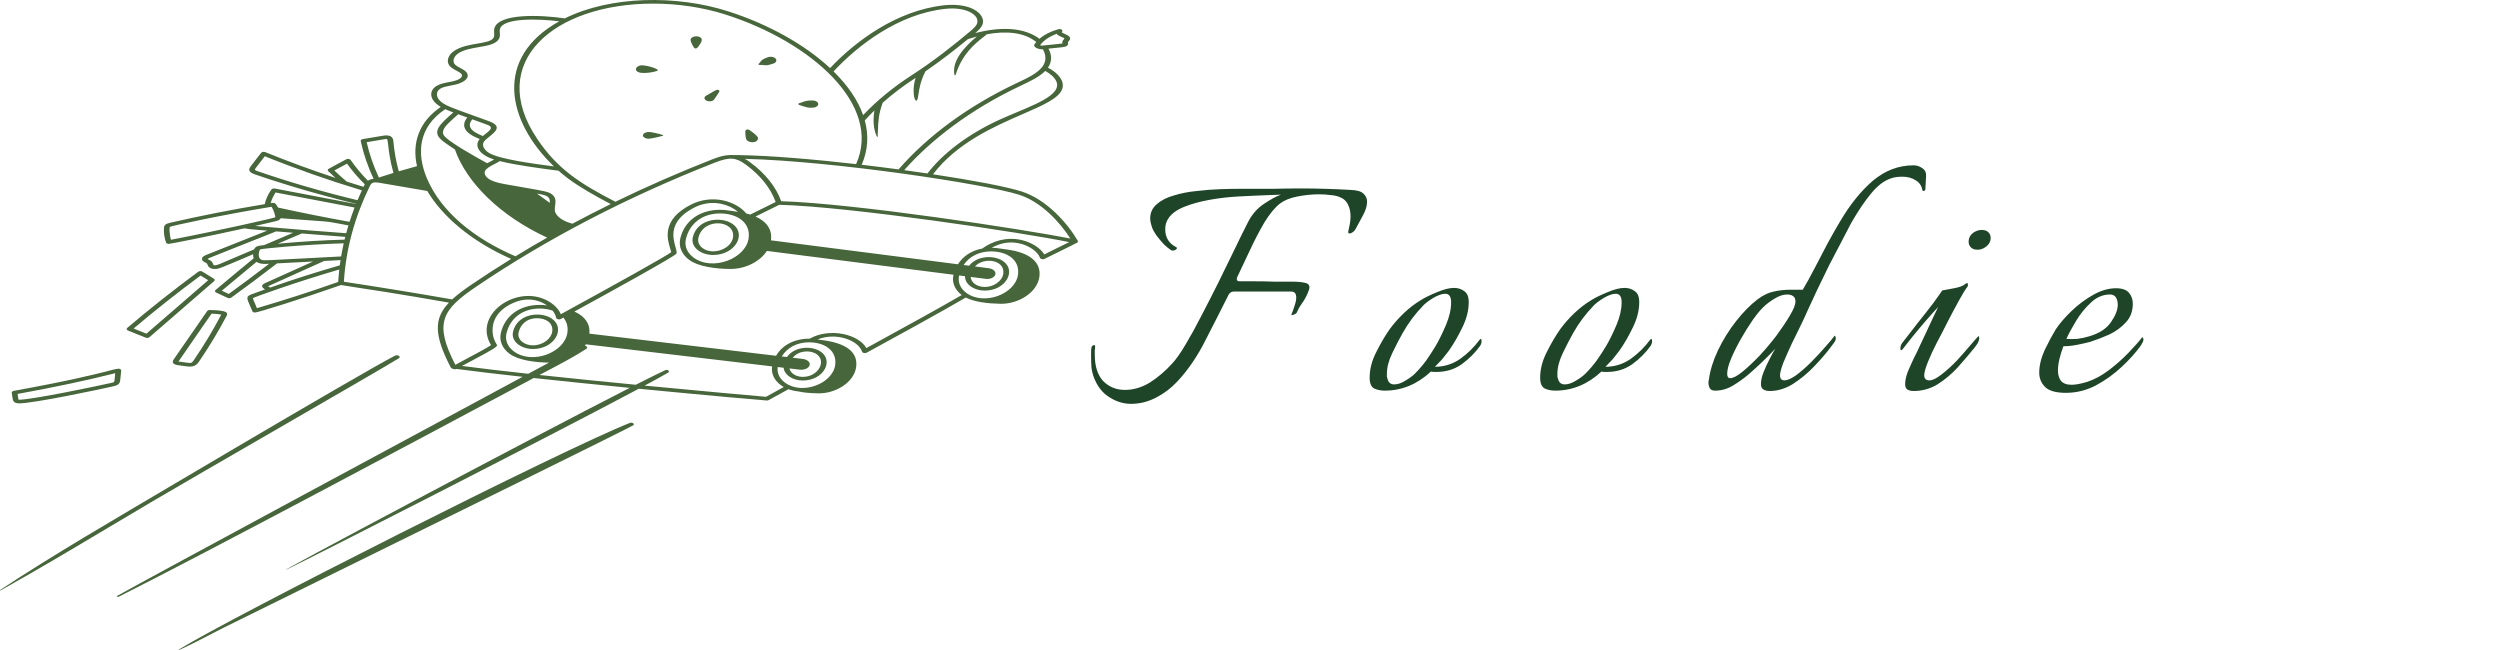 <svg width="327" height="85" viewBox="0 0 327 85" fill="none" xmlns="http://www.w3.org/2000/svg">
<path fill-rule="evenodd" clip-rule="evenodd" d="M67.107 43.381C66.808 44.644 68.125 45.648 69.712 45.648C72.544 45.648 74.013 42.959 72.192 41.687C70.759 40.686 67.681 40.968 67.107 43.381ZM72.233 43.378C72.106 44.291 71.014 45.172 69.713 45.172C68.602 45.172 67.603 44.444 67.839 43.453C68.057 42.532 68.824 41.623 70.246 41.623C71.397 41.623 72.393 42.23 72.233 43.378Z" fill="#47663B"/>
<path d="M83.737 8.557C84.402 8.442 86.368 9.043 85.995 9.251C85.921 9.292 85.053 9.596 83.943 9.534C83.002 9.483 82.93 8.775 83.737 8.557Z" fill="#47663B"/>
<path d="M91.704 4.983C91.522 4.762 90.993 4.664 90.618 4.85C90.444 4.937 90.315 5.075 90.327 5.222C90.363 5.63 90.761 6.215 90.807 6.272C90.887 6.368 91.097 6.355 91.181 6.272C91.382 6.075 91.903 5.396 91.778 5.096L91.704 4.983Z" fill="#47663B"/>
<path d="M99.458 8.094C99.581 7.916 99.704 7.738 100.436 7.485C101.026 7.28 101.696 7.618 101.522 8.021C101.475 8.132 101.343 8.25 101.183 8.305C100.388 8.58 100.194 8.554 99.924 8.518C99.783 8.499 99.623 8.478 99.347 8.494C99.208 8.503 99.176 8.391 99.244 8.336C99.35 8.251 99.404 8.173 99.458 8.094Z" fill="#47663B"/>
<path d="M94.001 11.779C93.8 11.68 93.647 11.769 92.904 12.203C92.746 12.295 92.561 12.403 92.344 12.528C92.113 12.66 92.033 12.978 92.411 13.165C92.713 13.315 93.175 13.278 93.388 13.046C93.503 12.874 93.603 12.728 93.689 12.603C94.12 11.973 94.189 11.873 94.001 11.779Z" fill="#47663B"/>
<path d="M97.514 17.073C97.582 16.955 97.766 16.899 97.947 16.959C98.021 16.984 99.17 17.768 99.152 18.081C99.111 18.812 97.751 18.733 97.581 18.145C97.537 18 97.433 17.21 97.514 17.073Z" fill="#47663B"/>
<path d="M106.282 13.141C105.605 13.109 105.189 13.269 104.895 13.382C104.773 13.428 104.673 13.467 104.584 13.48C104.38 13.511 104.38 13.714 104.584 13.745C104.584 13.745 104.586 13.746 104.588 13.746L104.605 13.752L104.643 13.765C104.803 13.819 105.25 13.969 105.631 14.061C105.777 14.096 106.011 14.094 106.262 14.085C107.255 14.053 107.3 13.188 106.282 13.141Z" fill="#47663B"/>
<path d="M84.861 17.266C85.018 17.271 85.174 17.278 85.317 17.319C85.658 17.383 87.01 17.648 86.701 17.761C86.626 17.788 85.297 18.132 84.861 18.146C84.28 18.164 83.722 17.695 84.395 17.359C84.529 17.293 84.692 17.261 84.861 17.266Z" fill="#47663B"/>
<path fill-rule="evenodd" clip-rule="evenodd" d="M95.823 29.293C94.337 28.255 91.2 28.582 90.619 31.03C90.311 32.33 91.665 33.351 93.285 33.351C96.178 33.351 97.69 30.598 95.823 29.293ZM95.882 31.027C95.669 32.558 93.249 33.457 91.897 32.451C91.429 32.103 91.23 31.611 91.351 31.102C91.992 28.398 96.196 28.781 95.882 31.027Z" fill="#47663B"/>
<path fill-rule="evenodd" clip-rule="evenodd" d="M58.721 39.582C51.762 38.367 48.139 37.825 46.256 37.544C45.394 37.415 44.897 37.34 44.611 37.281C39.222 39.177 33.693 40.879 33.364 40.879C33.198 40.879 33.051 40.807 33.007 40.703C32.898 40.443 32.799 40.218 32.713 40.023C32.256 38.988 32.161 38.772 32.882 38.504C33.473 38.284 34.069 38.068 34.667 37.853C34.649 37.841 34.631 37.83 34.612 37.818L34.583 37.799C34.157 37.527 34.186 37.252 34.661 37.038L40.95 34.207L36.24 34.45C34.28 35.963 32.274 37.464 30.255 38.926C30.182 38.979 30.081 39.006 29.978 39.006C29.845 39.006 29.824 38.996 29.153 38.679L29.151 38.679L29.148 38.677C28.931 38.575 28.648 38.441 28.272 38.266C28.102 38.187 28.07 38.034 28.195 37.929C29.824 36.557 31.499 35.166 33.182 33.785C33.12 33.625 33.097 33.445 33.107 33.255C28.596 35.183 28.574 35.183 28.109 35.182L28.079 35.182C27.81 35.182 27.579 35.119 27.404 34.992C27.242 34.875 27.188 34.736 27.145 34.624L27.143 34.62C27.081 34.456 27.075 34.45 26.87 34.344L26.869 34.343C26.689 34.25 26.446 34.123 26.419 33.902C26.382 33.581 26.843 33.396 27.016 33.326L34.96 30.168C34.657 30.143 34.387 30.121 34.146 30.101L34.139 30.101C32.88 29.997 32.392 29.957 31.953 29.871C27.037 30.96 22.302 31.899 22.078 31.899C21.904 31.899 21.756 31.823 21.717 31.716C21.492 31.094 21.401 30.455 21.447 29.817C21.475 29.417 21.699 29.266 22.217 29.146C26.25 28.219 30.319 27.418 34.624 26.703C34.772 26.041 35.065 25.398 35.5 24.788C35.577 24.681 35.765 24.627 35.941 24.659L46.56 26.683L46.569 26.66C43.741 25.979 38.556 24.605 33.353 22.813C32.549 22.536 32.429 22.226 32.799 21.746C33.107 21.347 33.346 21.035 33.533 20.79L33.534 20.789C34.131 20.008 34.205 19.912 34.321 19.881C34.342 19.875 34.363 19.872 34.389 19.867C34.49 19.849 34.598 19.859 34.687 19.895C37.663 21.107 40.742 22.238 43.886 23.276C43.559 22.983 43.241 22.686 42.93 22.386C42.826 22.286 42.856 22.151 43 22.073L45.287 20.838L45.286 20.839C45.47 20.74 45.76 20.776 45.863 20.924C46.514 21.864 47.271 22.771 48.125 23.64C48.311 23.51 48.548 23.423 48.863 23.393C48.106 21.779 47.544 20.127 47.182 18.456C47.157 18.336 47.274 18.223 47.456 18.193L50.098 17.751C50.962 17.605 51.402 17.858 51.452 18.45C51.563 19.775 51.8 21.098 52.161 22.406C52.949 22.172 53.744 21.948 54.545 21.732C53.857 18.732 54.794 15.92 57.656 13.985C56.083 13.068 56.117 11.86 57.063 11.264C57.538 10.964 58.156 10.847 58.74 10.736C58.936 10.699 59.128 10.662 59.31 10.62C59.931 10.476 60.514 10.154 60.428 9.819C60.371 9.597 60.054 9.428 59.703 9.242C59.456 9.111 59.194 8.972 58.993 8.799C58.224 8.138 58.605 7.184 59.419 6.644C60.285 6.069 61.448 5.872 62.457 5.701C63.453 5.533 64.3 5.389 64.562 4.932C64.66 4.761 64.647 4.53 64.633 4.291C64.621 4.099 64.61 3.902 64.656 3.726C65.184 1.706 70.773 1.944 73.88 2.404C79.853 -0.56 88.472 -0.68 95.23 1.478C100.383 3.124 105.192 5.762 108.573 8.907C111.889 5.398 117.239 1.388 123.463 0.694C124.794 0.547 126.043 0.671 126.984 1.045C128.134 1.503 128.773 2.358 128.538 3.126C128.402 3.572 128.008 3.947 127.568 4.32C130.614 3.546 133.776 3.451 135.967 5.074C136.604 4.525 137.466 4.085 138.449 3.819C138.819 3.719 139.138 4.02 138.857 4.204L138.858 4.205C138.929 4.284 139.091 4.357 139.27 4.437C139.721 4.64 140.282 4.893 139.772 5.408C139.68 5.499 139.68 5.5 139.693 5.566L139.697 5.583C139.761 5.947 139.499 6.12 138.937 6.178L137.141 6.363C137.614 7.213 137.592 8.102 137.072 8.853C138.404 9.525 139.275 10.6 138.948 11.606C138.548 12.842 136.452 13.755 133.753 14.932C130.042 16.549 125.19 18.664 122.035 22.797C127.317 23.594 131.704 24.429 133.647 25.053C136.887 26.093 139.62 29.176 140.977 31.499C141.055 31.632 140.932 31.767 140.746 31.808C140.743 31.811 140.741 31.813 140.739 31.816C140.707 31.849 140.649 31.871 136.623 33.862C136.407 33.968 136.099 33.894 136.037 33.728C135.73 32.9 134.62 32.122 133.339 31.837C131.954 31.528 130.763 31.832 129.712 32.407C130.14 32.41 130.33 32.438 130.915 32.523C131.133 32.555 131.405 32.595 131.765 32.644L131.763 32.644C134.728 33.052 136.214 34.319 135.951 36.211C135.663 38.281 133.179 39.791 130.837 39.735C129.299 39.703 127.521 39.528 126.321 38.918C123.395 40.644 116.661 44.332 113.36 46.132C113.145 46.249 112.815 46.175 112.758 45.999C112.273 44.488 109.314 43.425 106.952 44.396C107.038 44.411 107.123 44.429 107.208 44.448L107.207 44.448C110.773 44.816 112.249 46.112 111.984 48.013C111.703 50.035 109.273 51.505 106.994 51.45C105.906 51.427 105.051 51.344 104.398 51.195C103.942 51.148 103.518 51.05 103.135 50.908C102.054 51.516 100.918 52.13 100.541 52.333C100.475 52.369 100.39 52.389 100.304 52.389C100.09 52.389 92.51 51.719 83.55 50.848C71.824 57.102 40.255 73.187 37.54 74.463C34.702 75.797 68.979 57.567 82.364 50.732C78.222 50.326 73.847 49.883 69.809 49.446C55.141 57.275 27.667 71.935 15.526 78.055C15.395 78.121 15.207 78.008 15.338 77.934C19.257 75.721 59.152 54.235 68.353 49.287C65.088 48.928 62.1 48.576 59.713 48.258C59.44 48.385 59.025 48.192 58.964 48.075C56.744 43.813 56.742 41.665 58.721 39.582ZM67.42 33.524C68.78 32.693 70.163 31.879 71.569 31.082C65.396 28.227 61.03 23.886 59.497 19.541C59.032 19.245 58.581 18.94 58.148 18.625C57.033 17.811 56.708 17.137 58.151 15.743C58.516 15.391 58.897 15.046 59.293 14.707C58.941 14.578 58.58 14.44 58.235 14.282C54.68 16.654 54.492 20.093 55.818 23.274C57.684 27.752 62.105 31.244 67.42 33.524ZM66.859 33.867C61.647 31.569 57.859 28.307 55.884 24.978C53.127 24.512 50.876 24.128 49.799 23.937C48.796 23.76 48.602 23.867 48.345 24.392C46.375 28.433 45.242 32.623 44.98 36.852C49.701 37.567 54.434 38.34 59.145 39.163C59.832 38.526 60.702 37.881 61.749 37.172C63.412 36.044 65.116 34.942 66.859 33.867ZM70.558 49.047C74.666 49.488 79.052 49.928 83.16 50.326C84.976 49.403 86.327 48.734 87.033 48.413C87.326 48.281 87.666 48.577 87.411 48.729C86.832 49.073 85.762 49.663 84.317 50.438C92.344 51.211 99.077 51.804 100.192 51.901C100.985 51.473 101.799 51.026 102.516 50.624C101.422 50.01 100.819 48.996 100.994 47.923L76.623 45.035C76.587 45.093 76.55 45.151 76.511 45.207C76.754 45.261 76.903 45.492 76.682 45.634C75.077 46.671 73.306 47.602 71.541 48.529L71.533 48.533C71.208 48.705 70.882 48.876 70.558 49.047ZM69.095 48.889C65.896 48.539 62.915 48.192 60.428 47.867C61.039 47.538 61.58 47.249 62.056 46.995C64.398 45.744 65.171 45.332 64.986 45.078C64.807 44.832 64.556 44.268 64.488 43.882C64.146 41.958 65.21 40.364 67.408 39.508C68.394 39.124 69.418 39.078 70.372 39.373C70.803 39.506 71.204 39.706 71.55 39.95C71.175 39.896 70.962 39.878 70.561 39.882C67.981 39.891 66.047 41.289 65.516 43.532C65.272 44.556 65.684 45.554 66.644 46.269C67.801 47.129 70.027 47.415 71.815 47.428C71.757 47.459 71.698 47.49 71.64 47.521C71.584 47.552 71.528 47.582 71.471 47.612L71.215 47.75L71.209 47.754C70.865 47.939 70.521 48.124 70.176 48.308C70.036 48.383 69.665 48.582 69.095 48.889ZM72.28 40.627C71.765 40.448 71.18 40.356 70.565 40.357C68.375 40.361 66.721 41.609 66.247 43.603C66.036 44.49 66.386 45.348 67.205 45.958C69.622 47.756 73.855 46.108 74.215 43.517C74.327 42.712 74.116 42.048 73.685 41.541C73.571 41.603 73.46 41.663 73.353 41.722C73.132 41.843 72.785 41.759 72.747 41.571C72.682 41.247 72.518 40.925 72.28 40.627ZM75.129 40.752C76.529 41.378 77.212 42.365 77.097 43.642L101.511 46.534C102.413 44.983 104.159 44.271 105.912 44.295C108.509 42.829 112.307 43.704 113.32 45.53C118.361 42.779 123.477 39.944 125.794 38.592C124.817 37.853 124.479 36.821 124.724 35.936L100.31 32.821C99.413 34.195 97.546 35.178 95.567 35.178C93.726 35.178 91.357 34.893 90.142 33.989C89.157 33.257 88.736 32.234 88.984 31.185C89.531 28.885 91.512 27.451 94.156 27.442C94.669 27.439 94.874 27.469 95.533 27.566C95.763 27.6 96.047 27.642 96.419 27.693C96.457 27.698 96.495 27.704 96.533 27.709C95.992 27.241 95.23 26.86 94.4 26.675C93.556 26.487 92.251 26.415 90.831 27.138C87.387 28.892 88.013 31.102 88.362 32.336C88.476 32.738 88.56 33.036 88.466 33.182C88.223 33.554 80.093 38.038 75.129 40.752ZM98.13 28.066C97.96 28.012 97.782 27.962 97.597 27.916C96.992 27.153 95.883 26.502 94.643 26.226C93.202 25.905 91.685 26.097 90.373 26.765C86.51 28.732 87.283 31.269 87.655 32.489C87.72 32.703 87.795 32.948 87.801 32.977C87.414 33.346 80.322 37.297 73.355 41.098C72.972 40.17 71.957 39.336 70.694 38.945C66.766 37.729 61.979 41.448 64.227 45.143C63.763 45.473 62.235 46.286 60.94 46.976C60.412 47.257 59.922 47.518 59.559 47.717C56.73 42.235 57.825 40.523 62.286 37.498C71.528 31.235 82.024 25.776 93.487 21.276C95.456 20.503 96.262 20.593 97.53 21.517C99.448 22.914 100.802 24.607 101.457 26.42L98.13 28.066ZM98.817 28.324C100.318 28.987 101.025 30.052 100.841 31.435L125.297 34.567C125.972 33.494 127.086 32.769 128.473 32.511C129.818 31.54 131.629 30.953 133.581 31.387C134.911 31.684 136.084 32.433 136.591 33.278L139.849 31.667C133.678 30.407 111.193 27.028 101.924 26.788L98.817 28.324ZM121.31 22.689C123.305 20.073 126.651 17.514 130.805 15.628C131.5 15.312 132.229 15.007 132.949 14.706C136.457 13.238 139.734 11.867 137.591 9.889C137.337 9.655 137.041 9.452 136.716 9.278C135.952 10.055 134.768 10.615 133.586 11.174C133.511 11.21 133.436 11.245 133.361 11.281C126.945 14.324 121.803 18.261 118.267 22.256C119.303 22.397 120.321 22.542 121.31 22.689ZM117.532 22.156C121.334 17.79 126.581 13.908 132.921 10.899L133.047 10.839L133.185 10.774C134.402 10.199 135.689 9.591 136.339 8.738C136.855 8.06 136.872 7.231 136.397 6.44C135.845 6.498 135.067 6.14 135.305 5.797C135.378 5.693 135.458 5.591 135.545 5.491C133.932 4.196 131.553 4.024 129.053 4.488C128.969 4.588 128.797 4.722 128.567 4.9C127.658 5.607 125.847 7.014 124.987 9.809C124.969 9.867 124.852 9.845 124.842 9.797C124.472 8.012 126.058 6.203 127.767 4.776C127.392 4.874 127.003 4.988 126.612 5.112C125.039 6.405 123.139 7.902 121.049 9.33C120.387 10.609 120.235 11.645 120.134 12.332C120.077 12.717 120.037 12.993 119.931 13.139C119.902 13.181 119.807 13.174 119.774 13.139C119.479 12.83 119.49 11.862 119.513 11.515C119.541 11.061 119.626 10.618 119.761 10.184C118.206 11.188 116.766 12.277 115.458 13.437C114.92 14.914 114.885 15.761 114.831 17.059C114.821 17.312 114.809 17.582 114.794 17.877C114.792 17.912 114.716 17.918 114.7 17.885C114.191 16.784 114.194 15.585 114.373 14.447C113.936 14.873 113.516 15.307 113.114 15.75C113.635 17.657 113.554 19.614 112.71 21.551C114.331 21.741 115.95 21.944 117.532 22.156ZM111.979 21.466C115.433 13.733 106.094 5.479 94.9 1.904C91.897 0.945 88.623 0.473 85.435 0.473C72.435 0.473 63.515 8.141 70.267 18.168C72.888 22.061 75.753 23.952 80.496 26.39C84.549 24.419 88.755 22.576 93.1 20.87C94.683 20.249 95.176 20.258 96.459 20.284C96.541 20.285 96.628 20.287 96.718 20.288C100.857 20.361 106.405 20.828 111.979 21.466ZM79.881 26.691C77.819 25.621 75.697 24.392 74.34 23.375C73.639 22.85 73.355 22.591 73.211 22.46C73.121 22.378 73.086 22.346 73.038 22.331C73.008 22.32 72.972 22.316 72.914 22.31C72.882 22.307 72.843 22.303 72.794 22.296L72.729 22.288C70.611 22.011 67.528 21.609 65.369 21.074C65.141 21.221 64.884 21.355 64.632 21.485C64.09 21.767 63.573 22.035 63.428 22.401C63.251 22.847 63.7 23.308 64.222 23.567C64.841 23.873 65.638 24.015 66.409 24.151C67.233 24.297 67.929 24.419 68.52 24.521C71.378 25.02 71.753 25.085 72.201 25.425C72.755 25.847 72.68 26.387 72.609 26.894C72.579 27.107 72.55 27.315 72.569 27.505C72.651 28.312 73.697 28.958 74.875 29.26C76.516 28.381 78.185 27.525 79.881 26.691ZM119.266 9.831C116.844 11.39 114.703 13.15 112.897 15.056C112.194 13.056 110.842 11.124 109.028 9.342C112.246 5.888 117.517 1.839 123.589 1.163C126.447 0.845 128.133 1.988 127.812 3.034C127.698 3.408 127.329 3.739 126.896 4.101C124.905 5.765 122.238 7.919 119.266 9.831ZM70.435 25.357C71.563 25.557 71.981 25.734 71.913 26.534C71.154 25.971 70.709 25.66 70.471 25.493C70.291 25.368 70.229 25.325 70.238 25.317C70.243 25.313 70.269 25.319 70.307 25.329C70.341 25.337 70.385 25.348 70.435 25.357ZM63.724 21.352L63.602 21.285C62.403 20.625 58.368 18.407 57.999 17.614C57.754 17.088 58.25 16.506 58.767 16.006C59.142 15.645 59.534 15.29 59.942 14.943L61.13 15.373C60.736 15.824 60.607 16.327 60.802 16.781C61.08 17.427 61.897 17.842 62.744 18.186C62.034 19.004 62.542 20.197 64.633 20.867C64.491 20.949 64.332 21.031 64.169 21.115C64.02 21.192 63.868 21.271 63.724 21.352ZM61.779 15.608C62.159 15.745 62.473 15.859 62.734 15.953C63.807 16.338 63.981 16.401 64.103 16.513C64.411 16.797 64.001 17.121 63.484 17.53C63.378 17.614 63.267 17.701 63.158 17.792C62.406 17.488 61.727 17.148 61.516 16.655C61.362 16.298 61.5 15.926 61.779 15.608ZM57.57 13.205C57.073 12.734 56.942 12.005 57.583 11.602C57.926 11.385 58.425 11.29 58.952 11.19C59.154 11.152 59.36 11.113 59.563 11.066C60.473 10.855 61.319 10.363 61.16 9.74C61.058 9.342 60.6 9.1 60.175 8.875C59.952 8.757 59.737 8.643 59.587 8.514C59.061 8.062 59.368 7.362 59.952 6.974C60.668 6.498 61.678 6.326 62.635 6.162C63.789 5.965 64.866 5.781 65.258 5.096C65.418 4.817 65.395 4.55 65.374 4.297C65.36 4.127 65.346 3.962 65.388 3.804C65.794 2.248 70.715 2.479 73.151 2.788C64.567 7.549 66.266 15.819 72.452 21.765L72.237 21.737C70.067 21.454 65.367 20.842 63.984 20.018C63.384 19.661 62.957 19.034 63.304 18.528C63.444 18.324 63.72 18.104 64.007 17.873C64.82 17.222 65.73 16.493 63.942 15.845C63.174 15.566 62.504 15.326 61.918 15.116L61.917 15.115C59.021 14.076 58.164 13.769 57.571 13.204L57.57 13.205ZM139.151 5.149C139.187 5.112 139.225 5.073 139.23 5.053C139.248 4.982 138.895 4.847 138.762 4.796C138.568 4.722 138.34 4.588 138.217 4.421C137.279 4.759 136.506 5.285 136.04 5.909C136.108 5.939 136.209 5.969 136.263 5.971C136.999 5.896 137.53 5.842 137.916 5.803C138.829 5.71 138.924 5.7 138.983 5.683C138.97 5.682 138.965 5.658 138.962 5.639L138.961 5.637C138.926 5.435 138.96 5.341 139.148 5.152L139.151 5.149ZM33.701 22.395C37.904 23.841 42.288 25.113 46.763 26.185C46.944 25.754 47.133 25.324 47.332 24.896C42.973 23.579 38.711 22.083 34.637 20.438C34.375 20.778 34.164 21.049 33.995 21.266C33.345 22.101 33.314 22.141 33.341 22.208C33.37 22.28 33.589 22.356 33.698 22.393L33.701 22.395ZM47.639 24.25C47.609 24.312 47.579 24.374 47.549 24.436C46.815 24.214 46.084 23.987 45.356 23.755C44.791 23.279 44.248 22.794 43.729 22.3L45.389 21.404C46.063 22.34 46.84 23.244 47.714 24.108C47.688 24.154 47.663 24.201 47.639 24.25ZM36.044 25.175L46.379 27.145C46.141 27.766 45.922 28.39 45.722 29.016C42.583 28.45 39.451 27.825 36.368 27.15C36.277 26.974 36.171 26.812 36.05 26.661C35.971 26.562 35.797 26.512 35.631 26.539L35.405 26.576C35.535 26.094 35.748 25.626 36.044 25.175ZM44.309 29.245C44.632 29.307 45.034 29.384 45.576 29.483C45.473 29.823 45.376 30.163 45.284 30.505C41.317 30.215 37.316 29.896 33.37 29.555C34.28 29.349 35.181 29.141 36.047 28.936C36.417 28.848 36.633 28.733 36.71 28.547C38.108 28.649 39.175 28.724 40.009 28.782C42.026 28.924 42.671 28.969 43.298 29.064C43.592 29.109 43.882 29.164 44.309 29.245ZM39.474 30.538C41.7 30.716 43.854 30.885 45.16 30.981C45.129 31.102 45.099 31.222 45.07 31.343C42.146 31.424 39.218 31.604 36.322 31.881L39.474 30.538ZM34.042 32.616C34.185 32.544 39.33 31.997 44.958 31.825C44.83 32.395 44.717 32.968 44.62 33.542C42.635 33.646 41.042 33.73 39.762 33.798L39.736 33.8L39.731 33.8C34.8 34.061 34.54 34.075 34.324 34.019C34.312 34.015 34.3 34.012 34.288 34.008C33.55 33.798 33.922 32.676 34.042 32.616ZM42.406 34.132L44.543 34.022C44.508 34.251 44.475 34.48 44.445 34.709C41.359 35.595 38.311 36.568 35.342 37.614L35.065 37.437L42.406 34.132ZM33.09 38.99C33.162 38.905 38.565 36.942 44.379 35.251C44.318 35.792 44.271 36.334 44.238 36.876C40.765 38.105 37.204 39.255 33.607 40.309C33.515 40.088 33.43 39.892 33.358 39.724C33.168 39.284 33.057 39.029 33.09 38.99ZM50.778 19.004C50.86 19.744 50.995 20.969 51.462 22.616C50.822 22.812 50.186 23.014 49.555 23.222C48.849 21.709 48.316 20.163 47.961 18.6C48.518 18.507 48.954 18.433 49.296 18.375C50.459 18.179 50.532 18.167 50.596 18.188C50.691 18.218 50.722 18.497 50.778 19.004ZM35.207 34.501C33.472 35.834 31.703 37.157 29.922 38.449L29.012 38.024C30.5 36.773 32.022 35.508 33.555 34.25C34.015 34.565 34.633 34.532 35.103 34.507L35.174 34.503L35.207 34.501ZM34.541 32.064C34.492 32.069 34.444 32.074 34.398 32.079C33.78 32.145 33.428 32.182 33.249 32.613L28.71 34.542C28.368 34.688 28.051 34.745 27.957 34.676C27.916 34.647 27.891 34.582 27.865 34.514L27.86 34.503C27.822 34.405 27.779 34.293 27.668 34.188C27.559 34.085 27.417 34.015 27.31 33.963C27.232 33.925 27.173 33.895 27.157 33.869L27.159 33.865C27.18 33.814 27.274 33.777 31.492 32.104C32.679 31.633 34.193 31.032 36.123 30.265L38.346 30.447L34.541 32.064ZM35.994 28.425C35.904 28.514 28.476 30.192 22.356 31.361C22.169 30.735 22.118 29.761 22.234 29.667C22.364 29.563 28.98 28.111 35.516 27.047C35.829 27.512 36.061 28.36 35.994 28.425ZM102.66 50.041C104.928 51.728 108.903 50.181 109.242 47.745H109.24C109.504 45.849 107.853 44.773 105.815 44.776C104.245 44.779 102.968 45.463 102.253 46.622L102.933 46.703C103.932 45.272 106.205 45.197 107.365 46.008C109.094 47.217 107.703 49.77 105.01 49.77C103.701 49.77 102.599 49.06 102.497 48.101L101.726 48.01C101.613 48.779 101.946 49.511 102.66 50.041ZM105.895 47.779C105.784 48.166 105.204 48.422 104.603 48.351L103.255 48.191C103.406 48.864 104.202 49.306 105.018 49.295C107.032 49.288 108.132 47.246 106.822 46.33C106.017 45.768 104.485 45.805 103.69 46.792L105.005 46.948C105.608 47.02 106.006 47.392 105.895 47.779ZM90.704 33.679C93.189 35.528 97.547 33.836 97.919 31.169C98.211 29.076 96.374 27.914 94.162 27.918C91.907 27.922 90.205 29.205 89.718 31.256C89.502 32.169 89.861 33.052 90.704 33.679ZM126.38 38.299C128.71 40.032 132.805 38.454 133.155 35.937C133.428 33.976 131.714 32.879 129.628 32.883C128.067 32.885 126.787 33.543 126.039 34.662L126.763 34.755C127.824 33.403 130.053 33.349 131.213 34.159C132.982 35.395 131.56 38.011 128.801 38.011C127.394 38.011 126.203 37.202 126.223 36.127L125.453 36.029C125.253 36.884 125.59 37.711 126.38 38.299ZM130.186 35.919C130.081 36.259 129.617 36.493 129.099 36.493L126.966 36.221C127.014 36.914 127.705 37.525 128.809 37.535C129.992 37.545 131.102 36.737 131.232 35.802C131.489 33.971 128.665 33.58 127.526 34.852L129.315 35.081C129.916 35.158 130.306 35.533 130.186 35.919ZM98.084 21.203C100.085 22.66 101.497 24.426 102.178 26.318C111.886 26.608 134.201 30.047 140 31.2C138.619 29.03 136.157 26.391 133.316 25.478C128.959 24.078 109.029 21.064 97.429 20.776C97.668 20.91 97.886 21.058 98.084 21.203Z" fill="#47663B"/>
<path d="M14.098 69.049L14.1 69.048L14.109 69.043C16.19 67.802 18.27 66.562 20.362 65.332C23.329 63.587 29.482 60.032 35.601 56.496C43.393 51.993 51.131 47.521 52.165 46.861C52.507 46.643 52.008 46.349 51.65 46.531C47.449 48.657 13.558 68.746 11.07 70.248C7.322 72.511 3.595 74.796 0.016 77.169C-0.032 77.2 0.039 77.244 0.089 77.216C4.849 74.561 9.475 71.805 14.098 69.049Z" fill="#47663B"/>
<path d="M27.733 82.884L27.736 82.882C28.215 82.633 28.695 82.384 29.177 82.138C29.832 81.803 36.004 78.766 43.946 74.857L43.951 74.855L43.955 74.853L43.956 74.852C59.371 67.266 81.446 56.401 82.806 55.642C83.09 55.483 82.723 55.186 82.407 55.31C73.974 58.599 30.183 80.755 23.414 84.942C23.372 84.968 23.428 85.017 23.477 84.994C24.94 84.334 26.338 83.608 27.732 82.884L27.733 82.884Z" fill="#47663B"/>
<path fill-rule="evenodd" clip-rule="evenodd" d="M27.242 36.003C27.493 36.153 27.744 36.303 27.983 36.461C28.109 36.544 28.123 36.674 28.015 36.767L19.546 44.105C19.474 44.167 19.363 44.201 19.249 44.201L19.234 44.201L19.223 44.201L19.217 44.201L19.21 44.201C19.128 44.199 19.048 44.166 18.088 43.778C17.756 43.644 17.319 43.468 16.74 43.235C16.557 43.161 16.511 43.002 16.641 42.891C19.55 40.416 22.676 37.943 25.932 35.54C26 35.49 26.097 35.46 26.201 35.458C26.365 35.458 26.404 35.483 26.69 35.663C26.812 35.74 26.978 35.845 27.219 35.989L27.242 36.003ZM17.476 42.97L19.155 43.645L27.23 36.65C27.065 36.546 26.899 36.447 26.731 36.347C26.567 36.249 26.401 36.15 26.23 36.044C23.169 38.311 20.227 40.639 17.476 42.97Z" fill="#47663B"/>
<path fill-rule="evenodd" clip-rule="evenodd" d="M29.184 40.696C28.553 40.574 27.883 40.548 27.433 40.548C27.286 40.548 27.153 40.604 27.094 40.691C26.739 41.209 25.847 42.495 24.946 43.794C24.017 45.133 23.08 46.484 22.715 47.018C22.446 47.411 22.653 47.682 23.279 47.765C23.465 47.79 23.639 47.816 23.801 47.839C24.915 48.004 25.491 48.089 26.016 47.319C27.357 45.356 28.579 43.33 29.648 41.298C29.812 40.983 29.631 40.782 29.184 40.696ZM25.338 47.128C25.073 47.516 24.959 47.504 24.548 47.449C23.499 47.31 23.398 47.296 23.345 47.287C23.371 47.227 24.964 44.932 26.225 43.115L26.226 43.114C26.898 42.145 27.477 41.312 27.672 41.027C28.119 41.037 28.55 41.077 28.944 41.148C27.882 43.166 26.67 45.178 25.338 47.128Z" fill="#47663B"/>
<path fill-rule="evenodd" clip-rule="evenodd" d="M14.191 48.509C15.195 48.252 15.506 48.172 15.698 48.263C15.802 48.312 15.859 48.392 15.849 48.474C15.811 48.777 15.791 49.031 15.774 49.246C15.707 50.106 15.689 50.333 14.788 50.535C12.929 50.951 4.438 52.758 2.495 52.758C1.961 52.758 1.718 52.542 1.664 52.201L1.536 51.375C1.519 51.261 1.631 51.154 1.804 51.123C9.237 49.78 12.593 48.919 14.191 48.509ZM2.441 52.285C4.189 52.295 12.794 50.477 14.544 50.085C14.566 50.08 14.587 50.076 14.607 50.071C14.724 50.046 14.804 50.028 14.859 49.995C14.976 49.924 14.987 49.781 15.023 49.339C15.034 49.197 15.048 49.025 15.069 48.814C11.321 49.762 7.239 50.629 2.303 51.526C2.311 51.574 2.319 51.64 2.329 51.713C2.361 51.945 2.402 52.248 2.441 52.285Z" fill="#47663B"/>
<path d="M147.948 52.824C146.956 52.824 146.012 52.536 145.116 51.96C144.22 51.416 143.548 50.568 143.1 49.416C142.94 49 142.828 48.552 142.764 48.072C142.732 47.592 142.716 47.128 142.716 46.68V46.056C142.716 45.832 142.732 45.624 142.764 45.432C142.828 45.24 142.956 45.144 143.148 45.144C143.212 45.144 143.244 45.176 143.244 45.24C143.244 45.432 143.228 45.624 143.196 45.816C143.196 46.008 143.196 46.2 143.196 46.392C143.196 47.896 143.564 49.048 144.3 49.848C145.068 50.616 146.012 51 147.132 51C148.252 51 149.34 50.68 150.396 50.04C151.452 49.368 152.428 48.536 153.324 47.544C153.836 47 154.412 46.184 155.052 45.096C155.724 43.976 156.412 42.728 157.116 41.352C157.852 39.944 158.588 38.504 159.324 37.032C160.06 35.528 160.764 34.088 161.436 32.712C162.108 31.304 162.716 30.072 163.26 29.016C163.772 28.024 164.46 27.24 165.324 26.664C166.188 26.088 166.924 25.688 167.532 25.464C167.308 25.464 166.828 25.48 166.092 25.512C165.388 25.544 164.636 25.576 163.836 25.608C163.036 25.64 162.396 25.672 161.916 25.704C160.7 25.768 159.468 25.912 158.22 26.136C156.972 26.36 155.868 26.664 154.908 27.048C153.948 27.432 153.26 27.928 152.844 28.536C152.556 28.952 152.412 29.432 152.412 29.976C152.412 31.064 152.892 31.848 153.852 32.328C153.916 32.392 153.948 32.424 153.948 32.424C153.948 32.52 153.868 32.616 153.708 32.712C153.548 32.776 153.388 32.792 153.228 32.76C152.972 32.6 152.652 32.344 152.268 31.992C151.916 31.608 151.58 31.208 151.26 30.792C150.972 30.376 150.78 30.024 150.684 29.736C150.524 29.256 150.444 28.872 150.444 28.584C150.444 27.816 150.732 27.192 151.308 26.712C151.884 26.2 152.636 25.816 153.564 25.56C154.492 25.272 155.484 25.08 156.54 24.984C157.596 24.856 158.62 24.776 159.612 24.744C160.604 24.712 161.452 24.696 162.156 24.696C163.788 24.696 165.244 24.696 166.524 24.696C167.836 24.664 169.036 24.648 170.124 24.648C171.244 24.648 172.316 24.664 173.34 24.696C174.396 24.728 175.5 24.776 176.652 24.84C177.484 24.872 178.044 25.032 178.332 25.32C178.652 25.608 178.812 25.96 178.812 26.376C178.812 26.92 178.636 27.512 178.284 28.152C177.932 28.792 177.612 29.384 177.324 29.928C177.196 30.184 176.988 30.376 176.7 30.504C176.412 30.6 176.3 30.504 176.364 30.216C176.428 29.928 176.492 29.624 176.556 29.304C176.62 28.952 176.652 28.616 176.652 28.296C176.652 27.72 176.54 27.208 176.316 26.76C176.092 26.28 175.708 25.944 175.164 25.752C174.844 25.624 174.46 25.544 174.012 25.512C173.564 25.448 173.084 25.416 172.572 25.416C171.612 25.416 170.652 25.512 169.692 25.704C168.732 25.896 167.98 26.2 167.436 26.616C166.764 27.128 166.076 27.96 165.372 29.112C164.7 30.264 164.06 31.496 163.452 32.808C162.844 34.12 162.3 35.272 161.82 36.264C161.788 36.328 161.772 36.424 161.772 36.552C161.772 36.712 161.916 36.792 162.204 36.792C162.652 36.792 163.276 36.792 164.076 36.792C164.908 36.792 165.772 36.808 166.668 36.84C167.564 36.84 168.332 36.84 168.972 36.84C169.676 36.84 170.236 36.888 170.652 36.984C171.068 37.048 171.276 37.256 171.276 37.608C171.276 37.736 171.196 37.992 171.036 38.376C170.812 38.888 170.556 39.336 170.268 39.72C170.012 40.072 169.804 40.44 169.644 40.824C169.612 40.952 169.468 41.064 169.212 41.16C168.956 41.256 168.86 41.24 168.924 41.112C169.052 40.824 169.18 40.472 169.308 40.056C169.468 39.608 169.548 39.224 169.548 38.904C169.548 38.392 169.324 38.136 168.876 38.136H161.388C161.1 38.136 160.876 38.264 160.716 38.52C159.788 40.376 158.78 42.36 157.692 44.472C156.636 46.584 155.404 48.392 153.996 49.896C153.196 50.76 152.268 51.464 151.212 52.008C150.156 52.552 149.068 52.824 147.948 52.824ZM181.117 51.096C180.605 51.096 180.141 51 179.725 50.808C179.341 50.584 179.149 50.12 179.149 49.416C179.149 48.296 179.437 47.176 180.013 46.056C180.589 44.904 181.181 43.896 181.789 43.032C182.333 42.296 182.941 41.608 183.613 40.968C184.317 40.296 185.069 39.72 185.869 39.24C186.381 38.92 187.069 38.584 187.933 38.232C188.829 37.848 189.581 37.656 190.189 37.656C190.701 37.656 191.149 37.8 191.533 38.088C191.917 38.344 192.109 38.824 192.109 39.528C192.109 40.616 191.821 41.736 191.245 42.888C190.701 44.008 190.125 45 189.517 45.864C189.229 46.248 188.941 46.616 188.653 46.968C188.365 47.288 188.045 47.624 187.693 47.976C188.877 47.976 189.965 47.64 190.957 46.968C191.949 46.264 192.813 45.416 193.549 44.424L193.645 44.328C193.741 44.328 193.789 44.424 193.789 44.616C193.789 44.84 193.725 45.048 193.597 45.24C192.957 46.136 192.157 46.936 191.197 47.64C190.237 48.312 189.149 48.648 187.933 48.648C187.805 48.648 187.677 48.648 187.549 48.648C187.421 48.648 187.293 48.632 187.165 48.6C185.373 50.264 183.357 51.096 181.117 51.096ZM182.365 50.28C182.813 50.28 183.293 50.12 183.805 49.8C184.349 49.48 184.765 49.176 185.053 48.888C185.597 48.344 186.093 47.768 186.541 47.16C186.989 46.52 187.405 45.88 187.789 45.24C188.237 44.472 188.685 43.56 189.133 42.504C189.581 41.448 189.805 40.456 189.805 39.528C189.805 38.792 189.549 38.424 189.037 38.424C188.621 38.424 188.109 38.6 187.501 38.952C186.925 39.304 186.493 39.624 186.205 39.912C185.117 41.032 184.205 42.248 183.469 43.56C183.053 44.296 182.605 45.16 182.125 46.152C181.645 47.144 181.405 48.056 181.405 48.888C181.405 49.016 181.405 49.144 181.405 49.272C181.437 49.368 181.469 49.48 181.501 49.608C181.629 50.056 181.917 50.28 182.365 50.28ZM203.42 51.096C202.908 51.096 202.444 51 202.028 50.808C201.644 50.584 201.452 50.12 201.452 49.416C201.452 48.296 201.74 47.176 202.316 46.056C202.892 44.904 203.484 43.896 204.092 43.032C204.636 42.296 205.244 41.608 205.916 40.968C206.62 40.296 207.372 39.72 208.172 39.24C208.684 38.92 209.372 38.584 210.236 38.232C211.132 37.848 211.884 37.656 212.492 37.656C213.004 37.656 213.452 37.8 213.836 38.088C214.22 38.344 214.412 38.824 214.412 39.528C214.412 40.616 214.124 41.736 213.548 42.888C213.004 44.008 212.428 45 211.82 45.864C211.532 46.248 211.244 46.616 210.956 46.968C210.668 47.288 210.348 47.624 209.996 47.976C211.18 47.976 212.268 47.64 213.26 46.968C214.252 46.264 215.116 45.416 215.852 44.424L215.948 44.328C216.044 44.328 216.092 44.424 216.092 44.616C216.092 44.84 216.028 45.048 215.9 45.24C215.26 46.136 214.46 46.936 213.5 47.64C212.54 48.312 211.452 48.648 210.236 48.648C210.108 48.648 209.98 48.648 209.852 48.648C209.724 48.648 209.596 48.632 209.468 48.6C207.676 50.264 205.66 51.096 203.42 51.096ZM204.668 50.28C205.116 50.28 205.596 50.12 206.108 49.8C206.652 49.48 207.068 49.176 207.356 48.888C207.9 48.344 208.396 47.768 208.844 47.16C209.292 46.52 209.708 45.88 210.092 45.24C210.54 44.472 210.988 43.56 211.436 42.504C211.884 41.448 212.108 40.456 212.108 39.528C212.108 38.792 211.852 38.424 211.34 38.424C210.924 38.424 210.412 38.6 209.804 38.952C209.228 39.304 208.796 39.624 208.508 39.912C207.42 41.032 206.508 42.248 205.772 43.56C205.356 44.296 204.908 45.16 204.428 46.152C203.948 47.144 203.708 48.056 203.708 48.888C203.708 49.016 203.708 49.144 203.708 49.272C203.74 49.368 203.772 49.48 203.804 49.608C203.932 50.056 204.22 50.28 204.668 50.28ZM231.483 51.144C231.163 51.144 230.891 51.08 230.667 50.952C230.443 50.824 230.331 50.584 230.331 50.232C230.331 49.784 230.443 49.272 230.667 48.696C230.891 48.12 231.147 47.56 231.435 47.016C231.723 46.44 231.979 45.976 232.203 45.624C231.083 46.808 229.915 47.928 228.699 48.984C228.091 49.496 227.419 49.976 226.683 50.424C225.947 50.872 225.163 51.096 224.331 51.096C224.011 51.096 223.787 51 223.659 50.808C223.531 50.584 223.467 50.328 223.467 50.04C223.467 49.88 223.483 49.768 223.515 49.704C223.675 48.456 224.075 47.16 224.715 45.816C225.355 44.472 226.139 43.208 227.067 42.024C227.995 40.84 228.939 39.88 229.899 39.144C230.635 38.6 231.339 38.264 232.011 38.136C232.683 37.976 233.419 37.896 234.219 37.896H235.803C236.315 37.032 236.843 36.072 237.387 35.016C237.963 33.928 238.523 32.856 239.067 31.8C239.643 30.744 240.171 29.816 240.651 29.016C241.963 26.776 243.403 24.984 244.971 23.64C246.571 22.296 248.347 21.624 250.299 21.624C250.715 21.624 251.099 21.752 251.451 22.008C251.803 22.232 251.963 22.584 251.931 23.064L251.835 24.792C251.835 24.824 251.803 24.872 251.739 24.936C251.675 24.968 251.627 24.984 251.595 24.984C251.563 24.984 251.515 24.952 251.451 24.888C251.355 24.312 251.067 23.88 250.587 23.592C250.107 23.272 249.515 23.112 248.811 23.112C248.587 23.112 248.331 23.128 248.043 23.16C247.787 23.192 247.531 23.256 247.275 23.352C246.379 23.672 245.531 24.328 244.731 25.32C243.931 26.28 243.067 27.56 242.139 29.16C241.819 29.768 241.403 30.568 240.891 31.56C240.379 32.52 239.835 33.56 239.259 34.68C238.715 35.8 238.187 36.888 237.675 37.944C237.195 39 236.779 39.896 236.427 40.632C236.267 41.016 235.995 41.608 235.611 42.408C235.227 43.176 234.811 44.024 234.363 44.952C233.947 45.848 233.579 46.68 233.259 47.448C232.971 48.216 232.827 48.76 232.827 49.08C232.827 49.528 233.019 49.752 233.403 49.752C233.787 49.752 234.299 49.528 234.939 49.08C235.579 48.6 236.235 48.024 236.907 47.352C237.611 46.648 238.235 45.976 238.779 45.336C239.355 44.696 239.755 44.216 239.979 43.896C240.075 43.992 240.123 44.104 240.123 44.232C240.123 44.456 240.027 44.68 239.835 44.904C239.675 45.128 239.531 45.32 239.403 45.48C238.827 46.248 238.107 47.08 237.243 47.976C236.411 48.84 235.499 49.592 234.507 50.232C233.515 50.84 232.507 51.144 231.483 51.144ZM226.299 49.464C226.683 49.464 227.211 49.192 227.883 48.648C228.587 48.072 229.339 47.368 230.139 46.536C230.939 45.672 231.691 44.776 232.395 43.848C233.099 42.888 233.675 42.024 234.123 41.256C234.603 40.456 234.843 39.848 234.843 39.432C234.843 39.08 234.731 38.84 234.507 38.712C234.315 38.584 234.059 38.52 233.739 38.52C233.227 38.52 232.667 38.712 232.059 39.096C231.483 39.448 231.019 39.8 230.667 40.152C230.283 40.504 229.819 41.064 229.275 41.832C228.763 42.568 228.251 43.384 227.739 44.28C227.227 45.176 226.795 46.04 226.443 46.872C226.091 47.704 225.915 48.376 225.915 48.888C225.915 49.272 226.043 49.464 226.299 49.464ZM258.649 32.664C258.201 32.664 257.881 32.52 257.689 32.232C257.561 32.072 257.497 31.864 257.497 31.608C257.497 31.096 257.737 30.68 258.217 30.36C258.569 30.168 258.889 30.072 259.177 30.072C259.657 30.072 259.993 30.216 260.185 30.504C260.313 30.664 260.377 30.872 260.377 31.128C260.377 31.64 260.121 32.056 259.609 32.376C259.321 32.568 259.001 32.664 258.649 32.664ZM250.297 51.144C249.977 51.144 249.705 51.08 249.481 50.952C249.289 50.824 249.193 50.584 249.193 50.232C249.193 49.784 249.305 49.256 249.529 48.648C249.785 48.04 250.057 47.432 250.345 46.824C250.665 46.216 250.905 45.72 251.065 45.336C251.289 44.888 251.561 44.312 251.881 43.608C252.233 42.872 252.553 42.184 252.841 41.544C253.161 40.872 253.385 40.408 253.513 40.152C253.065 40.632 252.521 41.24 251.881 41.976C251.273 42.68 250.697 43.368 250.153 44.04C249.609 44.712 249.193 45.24 248.905 45.624C248.809 45.752 248.729 45.816 248.665 45.816C248.601 45.816 248.569 45.736 248.569 45.576C248.569 45.32 248.649 45.08 248.809 44.856C249.417 44.088 250.089 43.224 250.825 42.264C251.593 41.304 252.281 40.424 252.889 39.624C253.497 38.792 253.881 38.248 254.041 37.992C254.393 37.928 254.905 37.832 255.577 37.704C256.281 37.576 256.761 37.4 257.017 37.176C257.113 37.08 257.209 37.032 257.305 37.032C257.369 37.032 257.401 37.096 257.401 37.224C257.433 37.32 257.401 37.432 257.305 37.56C257.113 37.784 256.777 38.328 256.297 39.192C255.817 40.056 255.305 41.016 254.761 42.072C254.249 43.096 253.769 44.024 253.321 44.856C252.873 45.72 252.489 46.552 252.169 47.352C251.849 48.152 251.689 48.728 251.689 49.08C251.689 49.528 251.913 49.752 252.361 49.752C252.777 49.752 253.305 49.496 253.945 48.984C254.617 48.472 255.289 47.864 255.961 47.16C256.633 46.424 257.225 45.752 257.737 45.144C257.897 44.952 258.089 44.728 258.313 44.472C258.569 44.184 258.729 44.008 258.793 43.944C258.857 44.008 258.889 44.12 258.889 44.28C258.857 44.504 258.777 44.728 258.649 44.952C258.521 45.144 258.393 45.32 258.265 45.48C257.593 46.312 256.857 47.176 256.057 48.072C255.257 48.936 254.377 49.672 253.417 50.28C252.457 50.856 251.417 51.144 250.297 51.144ZM270.235 51.384C268.923 51.384 268.011 51.128 267.499 50.616C266.987 50.104 266.731 49.48 266.731 48.744C266.731 47.816 266.971 46.824 267.451 45.768C267.963 44.712 268.443 43.816 268.891 43.08C269.403 42.312 270.091 41.512 270.955 40.68C271.819 39.848 272.763 39.144 273.787 38.568C274.811 37.992 275.803 37.704 276.763 37.704C277.595 37.704 278.171 37.912 278.491 38.328C278.811 38.712 278.971 39.176 278.971 39.72C278.971 40.712 278.667 41.528 278.059 42.168C277.483 42.808 276.763 43.336 275.899 43.752C275.035 44.136 274.203 44.456 273.403 44.712C272.923 44.84 272.363 44.968 271.723 45.096C271.083 45.224 270.475 45.288 269.899 45.288C269.675 45.864 269.499 46.424 269.371 46.968C269.243 47.512 269.179 48.008 269.179 48.456C269.179 49 269.307 49.448 269.563 49.8C269.851 50.152 270.315 50.328 270.955 50.328C271.211 50.328 271.515 50.296 271.867 50.232C272.219 50.168 272.603 50.072 273.019 49.944C273.979 49.624 274.923 49.112 275.851 48.408C276.779 47.704 277.627 46.952 278.395 46.152C279.195 45.32 279.803 44.632 280.219 44.088C280.315 44.184 280.363 44.296 280.363 44.424C280.363 44.584 280.251 44.84 280.027 45.192C279.387 46.088 278.555 47.016 277.531 47.976C276.507 48.936 275.371 49.752 274.123 50.424C272.875 51.064 271.579 51.384 270.235 51.384ZM270.283 44.328C270.699 44.36 271.163 44.36 271.675 44.328C272.219 44.264 272.747 44.152 273.259 43.992C274.571 43.608 275.515 43 276.091 42.168C276.699 41.304 277.003 40.536 277.003 39.864C277.003 39.48 276.923 39.16 276.763 38.904C276.603 38.648 276.347 38.52 275.995 38.52C275.067 38.52 274.235 38.872 273.499 39.576C272.763 40.248 272.123 41.032 271.579 41.928C271.035 42.824 270.603 43.624 270.283 44.328Z" fill="#1F4529"/>
</svg>
